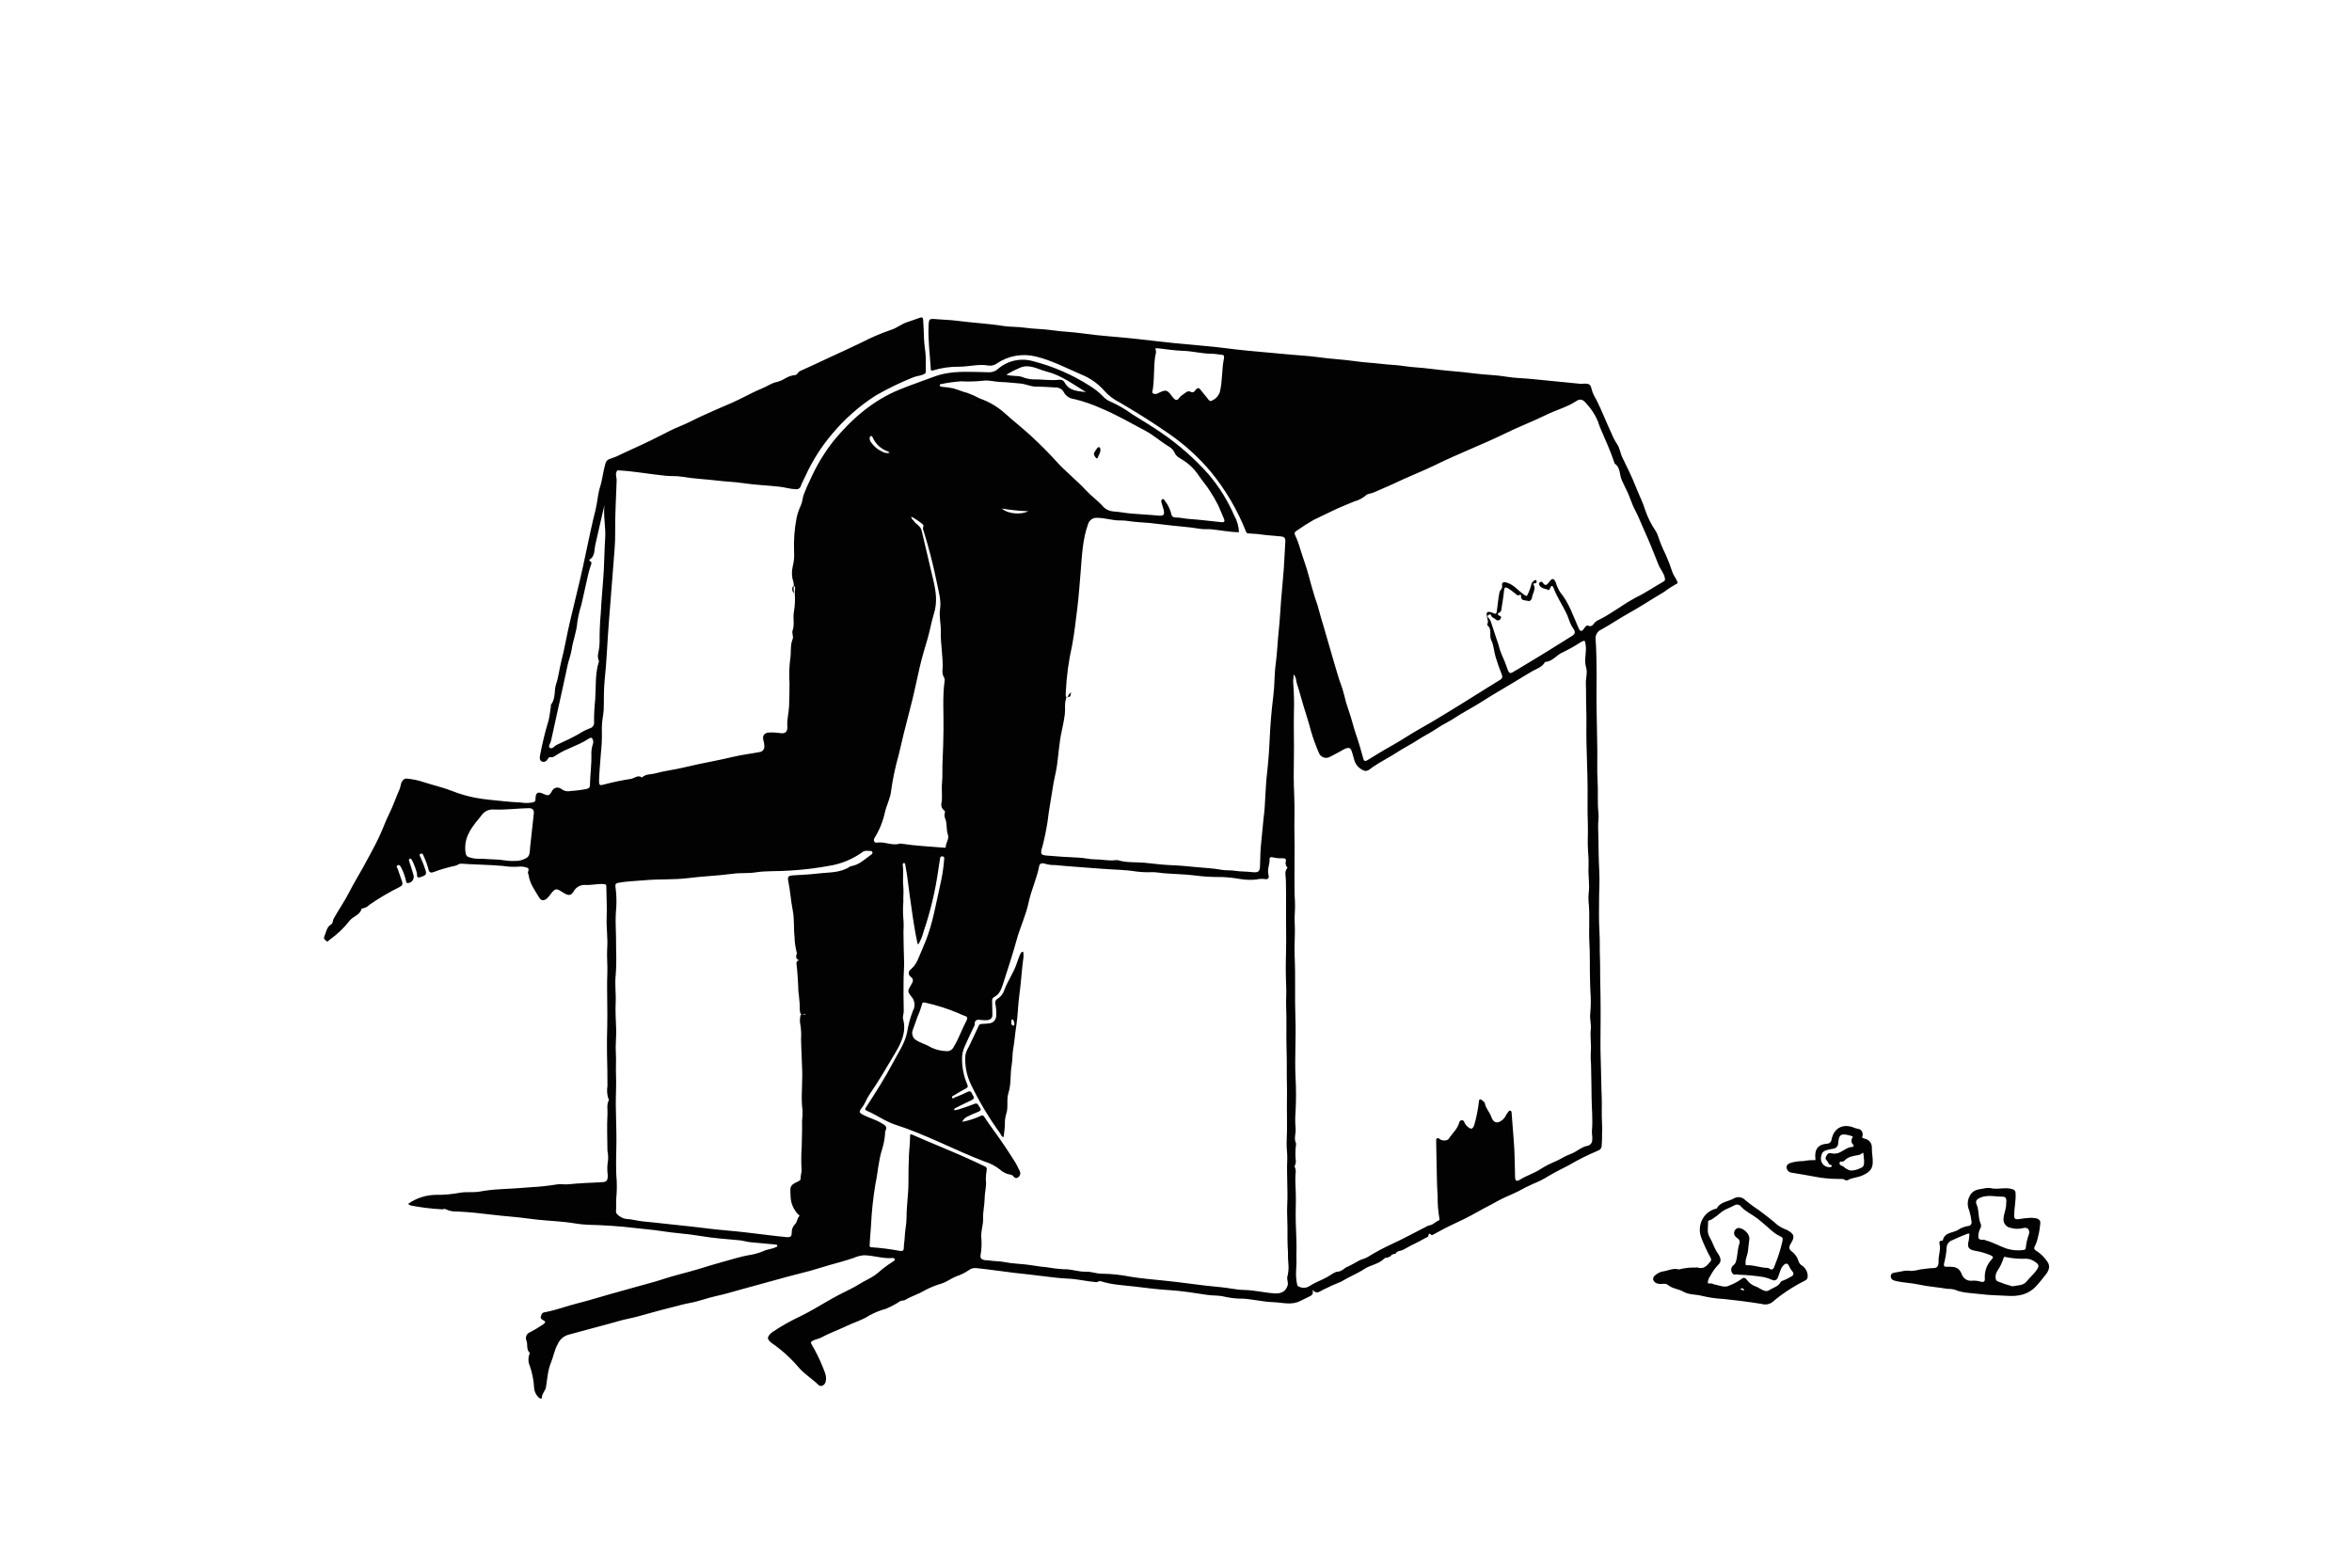 <svg width="300" height="200" viewBox="0 0 300 200" fill="none" xmlns="http://www.w3.org/2000/svg">
<path d="M261.092 160.886C260.738 160.364 260.279 159.921 259.744 159.585C259.483 159.445 259.402 159.238 259.528 159.025C259.717 158.653 259.855 158.256 259.938 157.846C260.099 157.243 260.201 156.626 260.243 156.003C260.269 155.68 259.99 155.481 259.673 155.415C259.483 155.386 259.291 155.366 259.098 155.357C258.527 155.383 257.958 155.446 257.395 155.544C257.044 155.552 256.906 155.478 256.908 155.075C256.912 154.137 257.135 153.218 257.094 152.274C257.079 151.924 256.993 151.808 256.675 151.707C255.74 151.411 254.781 151.813 253.849 151.564C253.675 151.546 253.5 151.548 253.327 151.57C252.601 151.748 251.768 151.65 251.301 152.468C251.12 152.758 251.013 153.088 250.991 153.428C250.97 153.769 251.033 154.11 251.176 154.42C251.316 154.886 251.414 155.363 251.471 155.847C251.486 155.908 251.488 155.972 251.477 156.034C251.466 156.096 251.442 156.156 251.407 156.208C251.371 156.261 251.326 156.305 251.272 156.339C251.219 156.373 251.159 156.395 251.096 156.404C250.611 156.461 250.148 156.635 249.745 156.911C249.082 157.319 248.022 157.183 247.81 158.246C247.806 158.269 247.719 158.291 247.672 158.288C247.37 158.269 247.343 158.5 247.388 158.679C247.574 159.423 247.242 160.134 247.268 160.871C247.282 161.243 247.246 161.773 246.654 161.774C246.051 161.775 245.468 161.9 244.876 161.959C244.497 162.067 244.106 162.128 243.713 162.141C243.005 162.007 242.381 162.272 241.721 162.344C241.438 162.375 241.174 162.479 241.169 162.805C241.162 163.151 241.386 163.316 241.723 163.402C242.72 163.656 243.753 163.655 244.761 163.88C245.955 164.146 247.191 164.219 248.4 164.427C248.692 164.42 248.984 164.449 249.269 164.512C250.346 164.987 251.516 164.952 252.646 165.102C253.77 165.251 254.914 165.245 256.048 165.318C257.416 165.407 258.684 165.177 259.667 164.129C260.13 163.636 260.552 163.101 260.967 162.566C261.372 162.044 261.557 161.474 261.092 160.886ZM252.593 152.789C253.533 152.395 254.481 152.669 255.427 152.666C255.899 152.665 255.903 152.982 255.918 153.304C255.919 153.34 255.909 153.376 255.889 153.407C255.941 154.148 255.619 154.719 255.567 155.341C255.535 155.486 255.533 155.636 255.562 155.781C255.59 155.927 255.648 156.065 255.732 156.187C255.816 156.31 255.924 156.414 256.049 156.493C256.175 156.572 256.315 156.624 256.462 156.647C256.977 156.8 257.523 156.81 258.043 156.675C258.631 156.516 258.95 156.881 258.787 157.491C258.578 158.031 258.445 158.598 258.394 159.174C258.397 159.385 258.257 159.451 258.092 159.471C257.353 159.575 256.599 159.508 255.89 159.273C255.012 158.966 254.201 158.484 253.293 158.249C253.261 158.24 253.235 158.208 253.202 158.197C252.906 158.099 252.429 158.296 252.345 157.877C252.316 157.465 252.405 157.052 252.6 156.688C252.687 156.535 252.71 156.354 252.663 156.184C252.278 155.383 252.475 154.464 252.114 153.653C251.921 153.22 252.155 152.973 252.593 152.789ZM254.066 160.644C253.748 160.973 253.503 161.365 253.348 161.796C253.194 162.226 253.132 162.684 253.168 163.14C253.186 163.514 252.997 163.618 252.634 163.509C252.283 163.401 251.914 163.359 251.548 163.386C251.284 163.421 251.016 163.369 250.784 163.238C250.553 163.108 250.37 162.905 250.265 162.661C249.92 161.718 249.449 161.579 248.45 161.608C248.05 161.619 247.855 161.615 247.987 161.107C248.156 160.465 248.26 159.808 248.298 159.145C248.308 158.944 248.377 158.751 248.498 158.589C248.618 158.428 248.784 158.307 248.974 158.24C249.599 157.936 250.245 157.671 250.893 157.418C251.363 157.235 251.149 157.605 251.168 157.853C251.16 157.988 251.142 158.123 251.114 158.256C250.883 159.123 251.079 159.427 251.992 159.584C252.659 159.694 253.309 159.885 253.929 160.154C254.23 160.286 254.28 160.421 254.066 160.644ZM259.691 162.145C259.342 162.622 258.882 162.993 258.523 163.453C258.047 164.062 257.341 163.949 256.682 164.103C256.036 163.933 255.402 163.72 254.785 163.463C254.462 163.361 254.447 162.621 254.76 162.14C255.111 161.635 255.381 161.078 255.56 160.489C255.6 160.346 255.662 160.332 255.782 160.361C256.667 160.549 257.573 160.623 258.477 160.58C258.864 160.602 259.236 160.737 259.548 160.967C260.14 161.34 260.122 161.553 259.691 162.145Z" fill="#020202"/>
<path d="M255.889 153.407C255.889 153.404 255.889 153.401 255.889 153.397C255.885 153.408 255.886 153.41 255.889 153.407Z" fill="#020202"/>
<path d="M229.856 161.462C229.743 161.4 229.644 161.315 229.565 161.213C229.486 161.111 229.428 160.994 229.395 160.87C229.258 160.413 228.985 160.009 228.613 159.711C228.117 159.371 228.155 159.068 228.439 158.613C228.981 157.744 228.833 157.402 227.932 156.913C227.522 156.762 227.132 156.563 226.77 156.319C225.979 155.621 225.142 154.976 224.292 154.347C223.69 153.96 223.115 153.532 222.571 153.066C222.391 152.889 222.159 152.775 221.91 152.741C221.66 152.706 221.406 152.754 221.185 152.876C220.453 153.31 219.451 153.29 218.977 154.164C218.96 154.197 218.885 154.201 218.835 154.212C218.485 154.3 218.157 154.459 217.872 154.679C217.587 154.9 217.351 155.177 217.178 155.494C216.971 155.858 216.847 156.264 216.817 156.682C216.787 157.1 216.851 157.52 217.005 157.91C217.334 158.773 217.722 159.613 218.166 160.423C218.241 160.582 218.33 160.741 218.185 160.914C217.747 161.433 217.333 161.993 216.51 161.697C216.437 161.671 216.34 161.72 216.255 161.716C215.549 161.688 214.844 161.767 214.161 161.95C213.404 161.728 212.733 162.138 212.017 162.22C211.658 162.309 211.33 162.49 211.062 162.744C210.976 162.808 210.912 162.897 210.88 163C210.848 163.102 210.849 163.212 210.883 163.314C210.939 163.434 211.024 163.538 211.13 163.618C211.236 163.697 211.359 163.75 211.49 163.771C211.912 163.879 212.416 163.645 212.756 163.935C213.33 164.425 214.086 164.422 214.704 164.784C215.444 165.217 216.334 165.106 217.147 165.338C217.997 165.536 218.862 165.66 219.733 165.709C221.392 165.877 223.043 166.082 224.688 166.348C224.92 166.421 225.165 166.438 225.404 166.398C225.644 166.359 225.871 166.264 226.067 166.121C226.418 165.82 226.776 165.524 227.151 165.254C228.105 164.554 229.115 163.935 230.172 163.402C230.297 163.362 230.406 163.281 230.479 163.171C230.552 163.061 230.585 162.929 230.574 162.797C230.571 162.533 230.504 162.274 230.379 162.041C230.254 161.809 230.074 161.61 229.856 161.462ZM221.929 164.447C222.336 164.304 222.336 164.304 222.475 164.672C222.28 164.592 222.114 164.523 221.929 164.447ZM228.405 162.891C228.092 163.083 227.762 163.246 227.42 163.378C227.324 163.397 227.191 163.443 227.155 163.516C226.842 164.148 226.159 164.27 225.641 164.61C225.273 164.852 224.851 164.605 224.541 164.426C224.348 164.298 224.141 164.192 223.924 164.112C223.496 163.966 223.124 163.691 222.858 163.325C222.639 163.041 222.424 162.898 222.137 163.167C221.667 163.505 221.156 163.781 220.615 163.988C219.959 164.347 219.298 163.958 218.641 163.864C218.573 163.846 218.509 163.817 218.451 163.778C218.246 163.666 217.846 163.837 217.832 163.657C217.842 163.349 217.948 163.052 218.136 162.807C218.389 162.305 218.712 161.841 219.094 161.428C219.743 160.883 219.388 160.299 219.051 159.806C218.625 159.182 218.437 158.454 218.055 157.816C217.674 157.179 217.899 156.474 217.872 155.8C217.868 155.706 218.172 155.652 218.32 155.58C218.784 155.281 219.223 154.945 219.633 154.575C220.134 154.225 220.705 154.07 221.217 153.776C221.358 153.687 221.527 153.655 221.691 153.688C221.854 153.721 221.998 153.816 222.093 153.952C222.698 154.616 223.534 154.956 224.223 155.498C224.795 155.949 225.333 156.446 225.887 156.92C226.233 157.244 226.626 157.514 227.053 157.718C227.374 157.853 227.429 157.944 227.351 158.351C227.113 159.394 226.79 160.416 226.385 161.407C226.244 161.795 226.119 162.193 225.595 161.787C225.531 161.756 225.46 161.744 225.39 161.752C224.527 161.727 223.706 161.381 222.837 161.412C222.582 161.422 222.666 161.257 222.654 161.133C222.601 160.618 222.887 160.17 222.949 159.668C223.013 159.154 223.049 158.632 223.127 158.117C223.231 157.423 222.33 156.579 221.647 156.668C221.553 156.7 221.468 156.751 221.397 156.819C221.325 156.887 221.269 156.97 221.233 157.062C221.197 157.153 221.181 157.252 221.186 157.35C221.192 157.448 221.219 157.544 221.265 157.631C221.357 157.76 221.47 157.873 221.599 157.966C221.73 158.036 221.829 158.155 221.874 158.297C221.918 158.439 221.905 158.594 221.837 158.726C221.603 159.444 221.642 160.219 221.42 160.946C221.369 161.13 221.259 161.293 221.108 161.409C221.029 161.468 220.963 161.541 220.913 161.626C220.864 161.711 220.832 161.805 220.82 161.902C220.808 162 220.816 162.098 220.843 162.193C220.87 162.287 220.917 162.375 220.979 162.45C221.138 162.739 221.514 162.501 221.769 162.622C222.838 162.656 223.904 162.757 224.96 162.925C225.331 163.004 225.691 163.123 226.036 163.281C226.1 163.318 226.173 163.34 226.247 163.346C226.322 163.352 226.396 163.34 226.466 163.313C226.535 163.286 226.598 163.244 226.649 163.189C226.7 163.135 226.738 163.069 226.76 162.998C227.007 162.488 227.043 161.893 227.457 161.447C227.739 161.142 228.006 161.109 228.182 161.497C228.282 161.74 228.42 161.967 228.592 162.166C228.922 162.523 228.685 162.782 228.405 162.891Z" fill="#020202"/>
<path d="M237.864 145.272C237.698 145.219 237.385 145.19 237.583 144.881C237.617 144.367 237.411 144.067 236.929 144.003C236.742 143.965 236.559 143.906 236.385 143.826C235.018 143.329 233.921 143.929 233.621 145.35C233.611 145.507 233.54 145.653 233.424 145.757C233.307 145.862 233.155 145.917 232.998 145.911C231.895 146.002 231.431 146.637 231.553 147.776C231.563 147.875 231.601 148.04 231.458 148.011C230.973 147.991 230.487 148.031 230.012 148.129C229.492 148.125 228.974 148.194 228.473 148.333C228.151 148.435 227.85 148.569 227.883 148.956C227.898 149.125 227.972 149.284 228.093 149.403C228.213 149.523 228.372 149.596 228.541 149.609C229.716 149.806 230.889 150.002 232.06 150.22C233.024 150.362 233.997 150.424 234.97 150.405C235.238 150.41 235.421 150.7 235.714 150.541C236.29 150.228 236.969 150.229 237.56 149.958C238.232 149.651 238.806 149.3 238.866 148.421C238.911 147.757 238.746 147.121 238.758 146.472C238.783 146.197 238.706 145.922 238.541 145.701C238.376 145.479 238.135 145.327 237.864 145.272ZM233.592 147.137C233.485 147.095 233.366 147.095 233.258 147.137C233.15 147.178 233.062 147.258 233.011 147.362C232.903 147.565 232.739 147.797 232.984 148.028C233.188 148.221 233.203 148.591 233.564 148.64C233.582 148.64 233.599 148.646 233.614 148.655C233.629 148.665 233.642 148.678 233.65 148.694C233.658 148.71 233.661 148.728 233.66 148.746C233.659 148.763 233.653 148.78 233.643 148.795C233.603 148.848 233.545 148.885 233.48 148.898C233.324 148.918 233.164 148.905 233.014 148.857C232.863 148.81 232.725 148.73 232.608 148.624C232.492 148.517 232.4 148.386 232.34 148.241C232.279 148.095 232.251 147.938 232.257 147.78C232.369 146.899 232.489 146.789 233.817 146.551C233.994 146.536 234.159 146.454 234.28 146.322C234.4 146.191 234.466 146.019 234.466 145.841C234.546 144.773 234.783 144.582 235.812 144.825C235.981 144.865 236.144 144.928 236.337 144.989C236.134 145.356 236.029 145.706 236.382 146.041C236.406 146.063 236.423 146.091 236.431 146.122C236.439 146.153 236.438 146.186 236.427 146.216C236.416 146.246 236.397 146.272 236.371 146.291C236.345 146.31 236.314 146.321 236.282 146.322C235.48 146.327 234.977 147.051 234.215 147.157C234.008 147.191 233.797 147.184 233.592 147.137ZM236.974 149.164C236.668 149.283 236.341 149.34 236.012 149.332C235.693 149.241 235.399 149.075 235.158 148.847C234.973 148.708 234.617 148.678 234.633 148.387C234.653 148.034 235.055 148.298 235.223 148.106C235.73 147.527 236.46 147.467 237.149 147.335C237.34 147.298 237.433 147.145 237.658 147.056C237.699 147.432 237.761 147.758 237.766 148.085C237.776 148.824 237.682 148.896 236.974 149.164Z" fill="#020202"/>
<path d="M136.191 88.919C136.158 88.918 136.124 88.914 136.092 88.908C136.079 88.904 136.065 88.904 136.053 88.909C136.04 88.913 136.03 88.921 136.022 88.932C136.031 88.939 136.039 88.951 136.048 88.955C136.072 88.967 136.1 88.97 136.126 88.963C136.152 88.957 136.175 88.941 136.191 88.919Z" fill="#020202"/>
<path d="M204.256 80.311C205.437 79.664 206.544 78.896 207.724 78.243C209.277 77.386 210.754 76.392 212.287 75.498C212.753 75.135 213.248 74.811 213.765 74.527C214.029 74.426 214.003 74.363 213.932 74.178C213.771 73.757 213.438 73.393 213.319 72.994C213.077 72.249 212.797 71.517 212.481 70.801C212.103 70.047 211.779 69.268 211.51 68.468C211.418 68.165 211.28 67.878 211.102 67.617C210.581 66.839 210.164 65.997 209.863 65.111C209.55 64.082 209.057 63.143 208.671 62.156C208.168 60.869 207.555 59.622 206.942 58.381C206.652 57.794 206.606 57.101 206.214 56.584C205.956 56.192 205.74 55.774 205.569 55.337C204.885 53.897 204.328 52.4 203.605 50.975C203.36 50.59 203.168 50.173 203.034 49.737C202.885 49.029 202.724 48.919 201.985 48.95C201.863 48.965 201.74 48.971 201.616 48.969C199.504 48.762 197.393 48.545 195.28 48.342C194.232 48.241 193.17 48.234 192.137 48.057C190.819 47.831 189.485 47.826 188.165 47.655C187.087 47.516 186.005 47.407 184.92 47.318C183.403 47.192 181.895 46.943 180.376 46.849C179.535 46.797 178.716 46.615 177.878 46.568C176.773 46.507 175.677 46.344 174.573 46.266C173.336 46.179 172.109 45.949 170.872 45.857C169.836 45.781 168.8 45.655 167.776 45.522C166.752 45.388 165.72 45.344 164.698 45.247C163.653 45.147 162.595 45.05 161.548 44.959C159.877 44.814 158.201 44.662 156.533 44.443C154.351 44.155 152.149 44.017 149.957 43.793C148.2 43.614 146.446 43.397 144.689 43.205C142.488 42.964 140.276 42.853 138.081 42.533C136.799 42.346 135.498 42.324 134.21 42.13C133.032 41.953 131.827 41.975 130.64 41.799C129.754 41.668 128.84 41.727 127.957 41.584C126.008 41.268 124.036 41.189 122.083 40.925C121.25 40.812 120.403 40.802 119.564 40.729C118.455 40.632 118.475 40.626 118.435 41.742C118.372 43.497 118.61 45.234 118.716 46.979C118.726 47.14 118.688 47.354 119.004 47.256C120.088 46.929 121.215 46.769 122.346 46.782C123.584 46.783 124.807 46.414 126.044 46.629C126.239 46.662 126.438 46.656 126.63 46.61C126.822 46.564 127.003 46.479 127.161 46.361C127.884 45.872 128.703 45.542 129.563 45.392C130.423 45.242 131.305 45.275 132.151 45.49C134.174 45.985 135.999 46.952 137.883 47.762C139.042 48.219 140.073 48.949 140.89 49.889C141.446 50.499 142.112 51 142.853 51.364C145.013 52.625 147.131 53.957 149.183 55.391C151.16 56.764 152.944 58.394 154.488 60.24C156.334 62.511 157.824 65.05 158.907 67.769C158.967 67.915 159.01 68.057 159.229 68.051C159.982 68.079 160.733 68.15 161.477 68.263C162.108 68.318 162.739 68.377 163.37 68.431C163.76 68.464 163.977 68.618 163.946 69.064C163.867 70.215 163.836 71.369 163.752 72.519C163.656 73.852 163.517 75.182 163.409 76.514C163.305 77.803 163.252 79.097 163.111 80.382C162.952 81.826 162.913 83.278 162.716 84.721C162.535 86.053 162.588 87.416 162.418 88.751C162.176 90.657 162.022 92.569 161.937 94.485C161.873 95.924 161.764 97.355 161.598 98.785C161.486 99.752 161.452 100.728 161.385 101.699C161.34 102.36 161.333 103.025 161.25 103.681C161.098 104.883 161.028 106.094 160.886 107.298C160.765 108.326 160.739 109.383 160.719 110.43C160.704 111.224 160.476 111.357 159.679 111.26C158.959 111.173 158.223 111.204 157.509 111.091C156.933 110.999 156.358 111.075 155.782 110.963C154.754 110.764 153.698 110.738 152.658 110.63C151.532 110.514 150.395 110.412 149.26 110.369C148.157 110.328 147.068 110.163 145.972 110.065C144.849 109.965 143.705 110.082 142.604 109.743C142.502 109.72 142.397 109.718 142.294 109.737C141.406 109.848 140.531 109.632 139.65 109.632C138.958 109.633 138.297 109.446 137.612 109.415C136.25 109.354 134.888 109.272 133.529 109.152C132.754 109.084 132.704 108.958 132.902 108.179C132.91 108.145 132.933 108.115 132.94 108.081C133.22 107.012 133.445 105.931 133.615 104.839C133.784 103.317 134.089 101.82 134.313 100.308C134.443 99.425 134.691 98.559 134.816 97.676C135.022 96.22 135.098 94.748 135.416 93.305C135.578 92.57 135.728 91.83 135.822 91.077C135.9 90.456 135.758 89.824 135.957 89.216C135.984 89.134 135.977 88.99 136.022 88.932C135.978 88.901 135.947 88.853 135.936 88.8C135.924 88.643 135.939 88.484 135.94 88.326C136.036 86.29 136.311 84.267 136.761 82.279C137.036 80.786 137.201 79.283 137.389 77.783C137.589 76.187 137.703 74.58 137.836 72.977C138.006 70.924 138.071 68.86 138.779 66.886C138.848 66.627 139.008 66.403 139.229 66.252C139.45 66.102 139.718 66.035 139.984 66.065C140.975 66.067 141.908 66.422 142.912 66.396C143.602 66.378 144.319 66.558 145.032 66.599C146.169 66.664 147.31 66.774 148.434 66.926C149.993 67.137 151.567 67.205 153.116 67.471C153.582 67.551 154.036 67.481 154.493 67.526C155.673 67.642 156.841 67.884 158.033 67.9C158.004 67.152 157.795 66.421 157.424 65.771C156.599 63.858 155.492 62.08 154.14 60.494C152.353 58.488 150.326 56.708 148.106 55.194C146.885 54.344 145.604 53.599 144.351 52.806C143.514 52.19 142.613 51.666 141.663 51.244C141.285 51.095 140.946 50.858 140.676 50.554C140.194 50.061 139.653 49.629 139.065 49.267C136.813 47.813 134.34 46.734 131.742 46.072C130.975 45.855 130.165 45.833 129.388 46.008C128.61 46.183 127.888 46.549 127.287 47.074C126.983 47.35 126.585 47.501 126.174 47.494C125.591 47.48 125.008 47.46 124.425 47.448C122.636 47.411 120.832 47.408 119.142 48.054C117.681 48.612 116.196 49.102 114.749 49.693C111.367 51.075 108.697 53.39 106.391 56.16C105.154 57.721 104.121 59.434 103.319 61.257C103.011 61.868 102.739 62.497 102.504 63.139C102.36 63.568 102.341 64.053 102.172 64.417C101.932 64.927 101.745 65.46 101.617 66.009C101.34 67.425 101.229 68.869 101.284 70.311C101.337 70.99 101.274 71.674 101.099 72.333C100.954 72.972 100.989 73.639 101.203 74.259C101.242 74.433 101.255 74.612 101.242 74.79L101.249 74.789C101.445 74.788 101.418 74.974 101.415 75.104C101.411 75.279 101.356 75.456 101.369 75.628C101.439 76.448 101.402 77.274 101.26 78.085C101.119 78.861 101.375 79.657 101.1 80.424C100.97 80.786 101.243 81.19 101.107 81.517C100.754 82.368 100.945 83.271 100.785 84.144C100.664 85.136 100.636 86.137 100.701 87.135C100.708 88.1 100.677 89.062 100.65 90.026C100.625 90.9 100.366 91.75 100.424 92.622C100.472 93.338 100.213 93.636 99.515 93.526C99.067 93.456 98.613 93.43 98.16 93.448C97.456 93.476 97.196 93.859 97.391 94.516C97.461 94.734 97.495 94.963 97.493 95.192C97.511 95.361 97.465 95.531 97.364 95.668C97.263 95.805 97.115 95.899 96.948 95.932C96.455 96.021 95.96 96.115 95.468 96.184C94.027 96.386 92.629 96.784 91.205 97.06C89.845 97.322 88.484 97.611 87.132 97.931C85.96 98.209 84.756 98.34 83.592 98.662C83.016 98.821 82.359 98.717 81.88 99.193C81.383 98.813 80.933 99.278 80.508 99.362C79.416 99.528 78.334 99.749 77.265 100.025C76.444 100.274 76.389 100.244 76.417 99.412C76.453 98.294 76.573 97.178 76.648 96.06C76.74 95.223 76.782 94.382 76.776 93.54C76.745 92.888 76.777 92.235 76.873 91.59C76.935 91.243 76.978 90.894 77.003 90.543C77.048 89.295 76.99 88.038 77.123 86.801C77.378 84.411 77.457 82.01 77.643 79.617C77.84 77.081 78.048 74.545 78.239 72.008C78.341 70.653 78.484 69.294 78.467 67.939C78.439 65.713 78.586 63.496 78.656 61.275C78.668 60.927 78.479 60.593 78.625 60.234C78.683 60.089 78.686 59.99 78.888 60.004C79.725 60.063 80.57 60.134 81.39 60.252C82.55 60.418 83.712 60.559 84.875 60.693C85.566 60.773 86.279 60.697 86.961 60.815C88.494 61.08 90.047 61.134 91.587 61.322C92.652 61.452 93.73 61.478 94.789 61.638C96.335 61.871 97.897 61.917 99.448 62.094C100.133 62.172 100.791 62.394 101.488 62.407C101.63 62.435 101.778 62.408 101.901 62.331C102.024 62.253 102.113 62.132 102.15 61.991C102.304 61.566 102.53 61.168 102.719 60.755C103.603 58.806 104.754 56.99 106.14 55.359C107.73 53.457 109.599 51.807 111.684 50.467C113.212 49.587 114.8 48.815 116.436 48.157C116.86 47.966 117.364 47.969 117.801 47.76C117.98 47.675 118.103 47.594 118.092 47.379C118.048 46.553 118.135 45.723 118.032 44.897C117.917 44.129 117.851 43.354 117.834 42.577C117.835 41.977 117.768 41.378 117.745 40.778C117.736 40.538 117.611 40.446 117.409 40.511C116.827 40.7 116.256 40.923 115.674 41.112C114.962 41.343 114.402 41.847 113.665 42.079C112.398 42.51 111.165 43.035 109.977 43.651C108.563 44.345 107.125 44.986 105.698 45.651C104.488 46.216 103.282 46.791 102.06 47.331C101.783 47.453 101.682 47.832 101.452 47.842C101.008 47.882 100.579 48.021 100.196 48.249C99.877 48.45 99.531 48.607 99.17 48.715C98.424 48.838 97.854 49.298 97.191 49.561C95.879 50.082 94.657 50.825 93.359 51.386C92.058 51.948 90.754 52.506 89.466 53.097C88.56 53.513 87.69 53.995 86.757 54.37C85.891 54.719 85.04 55.153 84.199 55.59C82.659 56.39 81.07 57.097 79.491 57.823C78.982 58.094 78.453 58.324 77.907 58.511C77.747 58.535 77.598 58.605 77.477 58.713C77.356 58.82 77.269 58.961 77.227 59.117C76.935 60.1 76.853 61.127 76.542 62.115C76.239 63.081 76.199 64.127 75.947 65.113C75.511 66.819 75.157 68.543 74.79 70.263C74.523 71.516 74.269 72.777 73.966 74.017C73.562 75.666 73.185 77.325 72.779 78.974C72.333 80.79 72.042 82.644 71.573 84.459C71.336 85.377 71.248 86.339 70.943 87.231C70.646 88.099 70.905 89.093 70.293 89.875C70.247 89.933 70.277 90.048 70.263 90.135C70.166 90.742 70.114 91.361 69.958 91.953C69.511 93.433 69.147 94.937 68.867 96.458C68.824 96.746 68.843 97.014 69.103 97.146C69.235 97.206 69.385 97.211 69.521 97.161C69.656 97.111 69.767 97.01 69.829 96.879C69.934 96.709 70.053 96.566 70.223 96.598C70.562 96.662 70.772 96.453 71.009 96.3C72.25 95.498 73.706 95.126 74.949 94.328C75.121 94.218 75.387 94.023 75.519 94.181C75.595 94.287 75.644 94.409 75.662 94.538C75.681 94.666 75.668 94.797 75.625 94.919C75.496 95.301 75.429 95.701 75.428 96.103C75.483 97.478 75.267 98.838 75.247 100.207C75.243 100.436 75.124 100.567 74.87 100.639C74.183 100.782 73.487 100.873 72.787 100.911C72.578 100.96 72.36 100.961 72.15 100.914C71.941 100.867 71.744 100.773 71.576 100.64C71.483 100.567 71.374 100.517 71.259 100.492C71.143 100.468 71.024 100.471 70.909 100.5C70.795 100.529 70.689 100.584 70.599 100.661C70.509 100.738 70.438 100.834 70.391 100.942C70.069 101.528 69.943 101.565 69.3 101.269C68.605 100.948 68.314 101.121 68.309 101.879C68.307 102.125 68.303 102.263 67.994 102.361C67.465 102.461 66.921 102.467 66.39 102.376C65.069 102.326 63.751 102.167 62.434 102.032C61.834 101.971 61.234 101.886 60.641 101.774C59.642 101.587 58.663 101.305 57.718 100.93C56.526 100.456 55.259 100.176 54.035 99.78C53.342 99.549 52.624 99.399 51.896 99.331C51.784 99.32 51.672 99.342 51.573 99.393C51.473 99.445 51.391 99.524 51.335 99.621C51.077 99.949 51.122 100.359 50.961 100.708C50.494 101.728 50.155 102.799 49.649 103.805C49.148 104.801 48.797 105.866 48.308 106.873C47.681 108.164 46.991 109.42 46.3 110.676C45.728 111.717 45.094 112.726 44.562 113.786C43.964 114.979 43.184 116.061 42.545 117.229C42.42 117.457 42.507 117.768 42.227 117.934C41.633 118.285 41.601 118.971 41.35 119.522C41.245 119.753 41.483 119.918 41.621 120.054C41.781 120.21 41.901 119.996 42.019 119.912C42.989 119.229 43.852 118.408 44.582 117.473C45.039 116.886 45.924 116.751 46.128 115.928C46.134 115.904 46.221 115.891 46.272 115.889C46.597 115.823 46.895 115.662 47.129 115.427C48.355 114.575 49.643 113.816 50.982 113.156C51.3 112.997 51.397 112.808 51.294 112.497C51.116 111.962 50.923 111.434 50.748 110.899C50.694 110.734 50.467 110.529 50.713 110.393C50.969 110.252 51.075 110.526 51.178 110.695C51.449 111.227 51.652 111.791 51.783 112.374C51.823 112.501 51.792 112.669 52.012 112.656C52.132 112.652 52.25 112.62 52.356 112.564C52.462 112.508 52.554 112.428 52.625 112.33C52.695 112.233 52.743 112.121 52.764 112.003C52.785 111.885 52.778 111.763 52.745 111.647C52.585 111.074 52.4 110.507 52.216 109.94C52.17 109.798 52.113 109.622 52.249 109.558C52.419 109.478 52.501 109.651 52.578 109.793C52.839 110.309 53.041 110.852 53.179 111.414C53.226 111.583 53.064 112.079 53.606 111.911C54.3 111.696 54.426 111.555 54.295 111.072C54.115 110.502 53.9 109.944 53.651 109.401C53.585 109.238 53.388 109.02 53.674 108.913C53.92 108.821 53.987 109.079 54.055 109.251C54.297 109.776 54.495 110.321 54.647 110.879C54.732 111.284 54.904 111.407 55.33 111.248C56.224 110.909 57.143 110.642 58.079 110.448C58.34 110.395 58.533 110.167 58.817 110.186C60.574 110.303 62.336 110.319 64.093 110.466C64.754 110.573 65.425 110.607 66.093 110.568C66.496 110.518 66.905 110.57 67.283 110.718C67.61 110.851 67.235 111.236 67.371 111.49C67.392 111.519 67.408 111.551 67.418 111.585C67.547 112.705 68.222 113.575 68.768 114.499C69.037 114.954 69.388 114.945 69.785 114.605C70.005 114.377 70.206 114.133 70.388 113.874C70.822 113.372 70.97 113.347 71.511 113.679C71.675 113.779 71.839 113.882 72.007 113.978C72.533 114.279 72.835 114.261 73.157 113.746C73.301 113.468 73.524 113.239 73.798 113.089C74.072 112.938 74.385 112.872 74.697 112.899C75.454 112.936 76.204 112.736 76.966 112.787C77.172 112.801 77.336 112.808 77.338 113.097C77.347 114.413 77.435 115.731 77.38 117.044C77.325 118.344 77.539 119.631 77.451 120.933C77.378 122.013 77.51 123.112 77.466 124.184C77.414 125.448 77.448 126.709 77.455 127.968C77.461 128.942 77.48 129.931 77.455 130.895C77.424 132.074 77.399 133.261 77.425 134.435C77.456 135.804 77.488 137.173 77.482 138.541C77.395 139.06 77.427 139.592 77.576 140.097C77.618 140.188 77.713 140.259 77.648 140.381C77.363 140.924 77.513 141.529 77.484 142.09C77.403 143.667 77.462 145.251 77.481 146.832C77.559 147.212 77.586 147.601 77.561 147.989C77.445 148.626 77.43 149.277 77.518 149.918C77.538 150.748 77.29 150.8 76.632 150.83C75.241 150.893 73.85 150.95 72.465 151.088C71.984 151.136 71.517 151.015 71.035 151.103C69.961 151.28 68.877 151.398 67.789 151.456C66.468 151.549 65.147 151.663 63.825 151.716C62.936 151.759 62.051 151.859 61.175 152.019C60.334 152.166 59.499 152.017 58.659 152.165C57.636 152.36 56.595 152.451 55.554 152.436C54.302 152.458 53.085 152.856 52.062 153.579C52.158 153.697 52.293 153.778 52.444 153.804C53.751 154.053 55.073 154.212 56.402 154.282C56.553 154.293 56.68 154.161 56.856 154.27C57.282 154.481 57.754 154.579 58.229 154.555C59.778 154.621 61.315 154.788 62.848 154.977C64.377 155.166 65.914 155.247 67.441 155.466C68.965 155.684 70.51 155.746 72.043 155.901C73.014 155.999 73.977 156.222 74.947 156.248C76.976 156.302 78.996 156.418 81.01 156.668C82.124 156.806 83.258 156.875 84.355 157.054C85.977 157.318 87.617 157.389 89.236 157.666C90.914 157.953 92.62 158.085 94.318 158.23C94.797 158.271 95.242 158.433 95.712 158.478C96.769 158.58 97.828 158.674 98.886 158.771C98.994 158.781 99.136 158.803 99.154 158.899C99.183 159.047 99.032 159.071 98.918 159.126C98.439 159.358 97.888 159.364 97.417 159.594C96.773 159.871 96.093 160.057 95.398 160.148C94.418 160.327 93.469 160.639 92.517 160.892C91.347 161.203 90.18 161.572 89.015 161.926C87.517 162.38 85.985 162.714 84.496 163.212C83.403 163.578 82.276 163.846 81.168 164.166C80.04 164.492 78.903 164.8 77.769 165.116C76.404 165.496 75.052 165.93 73.677 166.27C72.252 166.624 70.879 167.168 69.43 167.421C69.109 167.477 69.069 167.71 68.991 167.938C68.898 168.212 69.124 168.349 69.287 168.43C69.66 168.616 69.555 168.777 69.302 168.938C68.774 169.305 68.224 169.639 67.655 169.939C67.549 169.971 67.451 170.025 67.366 170.097C67.281 170.17 67.213 170.258 67.164 170.358C67.115 170.458 67.087 170.567 67.082 170.678C67.078 170.789 67.096 170.9 67.135 171.004C67.354 171.52 67.094 172.147 67.556 172.581C67.578 172.602 67.568 172.682 67.547 172.721C67.448 172.963 67.399 173.224 67.403 173.486C67.408 173.748 67.465 174.007 67.573 174.246C67.874 175.108 68.057 176.006 68.117 176.917C68.119 177.183 68.176 177.446 68.286 177.688C68.395 177.93 68.553 178.147 68.751 178.324C68.909 178.468 69.118 178.464 69.119 178.295C69.121 177.775 69.554 177.448 69.637 176.98C69.821 175.931 69.85 174.859 70.273 173.848C70.596 173.077 70.711 172.22 71.134 171.488C71.252 171.214 71.426 170.967 71.645 170.764C71.864 170.561 72.123 170.407 72.405 170.31C74.164 169.847 75.91 169.334 77.673 168.885C78.437 168.69 79.19 168.436 79.955 168.277C80.879 168.086 81.792 167.841 82.689 167.579C83.712 167.28 84.753 167.027 85.779 166.762C86.525 166.569 87.288 166.354 88.061 166.214C89.158 166.014 90.212 165.591 91.304 165.355C92.376 165.123 93.428 164.811 94.477 164.517C96.444 163.965 98.419 163.446 100.385 162.894C101.363 162.62 102.356 162.398 103.335 162.127C104.177 161.895 105.005 161.616 105.845 161.38C106.862 161.094 107.882 160.828 108.884 160.484C109.3 160.296 109.745 160.18 110.2 160.142C111.43 160.153 112.619 160.61 113.864 160.492C113.916 160.492 113.967 160.503 114.013 160.527C114.06 160.55 114.1 160.584 114.13 160.626C114.192 160.763 114.053 160.84 113.952 160.911C113.463 161.218 112.99 161.552 112.537 161.911C112.219 162.203 111.883 162.475 111.533 162.726C110.936 163.134 110.272 163.405 109.671 163.784C108.859 164.296 107.986 164.688 107.14 165.123C105.996 165.71 104.902 166.383 103.791 167.021C103.25 167.332 102.689 167.613 102.14 167.901C100.897 168.48 99.7 169.153 98.559 169.915C97.735 170.525 97.77 170.902 98.594 171.453C99.829 172.323 100.946 173.35 101.919 174.507C102.647 175.329 103.598 175.905 104.383 176.672C104.735 177.014 105.223 176.708 105.327 176.225C105.487 175.477 105.099 174.85 104.873 174.224C104.487 173.286 104.034 172.377 103.517 171.504C103.38 171.248 103.414 171.184 103.672 171.043C104.016 170.855 104.411 170.82 104.737 170.642C105.771 170.076 106.886 169.695 107.942 169.183C108.917 168.711 109.971 168.432 110.896 167.817C111.564 167.449 112.275 167.164 113.012 166.97C113.642 166.701 114.247 166.376 114.819 166C115.03 165.883 115.259 165.961 115.469 165.833C116.234 165.363 117.11 165.125 117.889 164.657C118.59 164.276 119.331 163.973 120.098 163.753C120.752 163.536 121.296 163.118 121.924 162.85C122.506 162.664 123.058 162.395 123.562 162.051C123.705 161.938 123.869 161.857 124.045 161.811C124.221 161.766 124.404 161.757 124.583 161.786C126.131 161.942 127.671 162.183 129.217 162.366C130.636 162.534 132.059 162.67 133.478 162.86C134.396 162.983 135.327 163.082 136.261 163.124C137.448 163.178 138.611 163.475 139.8 163.57C140.048 163.59 140.174 163.374 140.425 163.457C141.814 163.912 143.275 163.963 144.709 164.132C146.17 164.304 147.63 164.5 149.105 164.586C150.747 164.682 152.38 164.963 154.011 165.2C154.635 165.29 155.272 165.26 155.876 165.357C156.556 165.523 157.249 165.627 157.947 165.669C159.446 165.633 160.882 166.082 162.374 166.125C163.546 166.159 164.716 166.562 165.856 165.969C166.248 165.777 166.639 165.583 167.032 165.392C167.308 165.258 167.578 165.122 167.398 164.553C167.976 165.192 168.318 164.739 168.694 164.579C169.502 164.166 170.33 163.793 171.175 163.464L171.17 163.435L171.2 163.433C172.1 162.876 173.11 162.498 173.979 161.919C174.8 161.372 175.841 161.293 176.553 160.571C176.613 160.52 176.685 160.483 176.763 160.464C176.84 160.444 176.921 160.443 176.999 160.46C177.033 160.417 177.077 160.383 177.127 160.361C177.177 160.339 177.232 160.329 177.287 160.333C177.426 160.208 177.513 160.006 177.746 160.017C177.81 159.926 177.894 159.957 177.977 159.981C178.171 159.537 178.668 159.621 179.006 159.425C179.669 159.041 180.364 158.691 181.061 158.357C181.376 158.206 181.687 157.979 182.031 157.837C182.092 157.812 182.177 157.752 182.183 157.7C182.221 157.358 182.333 157.289 182.581 157.563C182.601 157.585 182.68 157.553 182.732 157.546C183.498 157.142 184.25 156.708 185.033 156.34C186.211 155.788 187.385 155.23 188.512 154.58C189.314 154.118 190.152 153.725 190.955 153.262C191.807 152.772 192.753 152.434 193.64 151.991C194.263 151.633 194.906 151.311 195.566 151.027C196.281 150.74 196.967 150.388 197.617 149.976C198.43 149.503 199.278 149.079 200.105 148.655C201.307 147.948 202.556 147.324 203.843 146.787C203.968 146.746 204.077 146.669 204.157 146.565C204.237 146.462 204.284 146.337 204.293 146.206C204.334 145.726 204.351 145.243 204.343 144.761C204.4 143.735 204.284 142.701 204.309 141.672C204.333 140.677 204.293 139.68 204.259 138.693C204.219 137.522 204.222 136.348 204.175 135.177C204.108 133.512 204.161 131.843 204.159 130.175C204.158 129.072 204.168 127.968 204.143 126.864C204.115 125.597 204.088 124.326 204.096 123.064C204.101 122.316 204.037 121.566 204.053 120.815C204.082 119.437 203.932 118.05 203.952 116.675C203.969 115.507 203.949 114.334 204 113.164C204.058 111.801 203.934 110.432 203.912 109.066C203.892 107.881 203.886 106.694 203.844 105.513C203.823 104.902 203.953 104.31 203.883 103.696C203.728 102.313 203.865 100.918 203.772 99.526C203.69 98.291 203.755 97.046 203.741 95.807C203.719 93.76 203.66 91.715 203.632 89.669C203.614 88.393 203.663 87.115 203.649 85.839C203.633 84.405 203.626 82.968 203.522 81.54C203.494 81.283 203.551 81.024 203.683 80.803C203.816 80.581 204.017 80.409 204.256 80.311ZM156.127 45.681C155.814 47.12 155.952 48.615 155.583 50.049C155.497 50.28 155.367 50.491 155.199 50.671C155.031 50.851 154.829 50.995 154.604 51.096C154.57 51.124 154.529 51.143 154.486 51.152C154.443 51.162 154.399 51.162 154.356 51.152C154.313 51.142 154.272 51.123 154.238 51.096C154.203 51.068 154.175 51.034 154.156 50.994C153.827 50.561 153.455 50.16 153.13 49.724C152.891 49.404 152.694 49.485 152.502 49.739C152.315 49.989 152.209 50.163 151.799 49.957C151.476 49.794 151.116 50.191 150.801 50.394C150.651 50.488 150.522 50.611 150.421 50.755C150.11 51.221 149.859 50.997 149.604 50.707C149.581 50.68 149.562 50.65 149.541 50.622C148.846 49.69 148.769 49.665 147.725 50.152C147.631 50.217 147.521 50.255 147.407 50.263C147.293 50.271 147.179 50.248 147.077 50.196C146.879 50.061 147.017 49.843 147.044 49.66C147.249 48.304 147.148 46.928 147.328 45.568C147.37 45.255 147.541 44.945 147.389 44.592C147.313 44.416 147.528 44.412 147.677 44.429C148.756 44.554 149.842 44.725 150.915 44.759C152.146 44.798 153.333 45.129 154.559 45.13C154.995 45.131 155.43 45.232 155.867 45.266C156.166 45.29 156.129 45.484 156.127 45.681ZM68.084 103.827C67.938 105.243 67.764 106.655 67.618 108.07C67.569 108.542 67.631 109.082 67.242 109.4C66.755 109.715 66.18 109.868 65.601 109.836C64.752 109.884 63.925 109.649 63.078 109.64C62.377 109.633 61.676 109.539 60.976 109.556C60.546 109.556 60.119 109.476 59.717 109.321C59.362 109.192 59.343 108.624 59.338 108.213C59.319 106.486 60.365 105.301 61.385 104.065C61.551 103.805 61.784 103.594 62.059 103.455C62.334 103.315 62.642 103.253 62.95 103.273C64.558 103.341 65.957 103.135 67.363 103.105C67.915 103.093 68.142 103.271 68.084 103.827ZM75.923 89.181C75.818 90.139 75.768 91.103 75.772 92.067C75.805 92.259 75.762 92.457 75.653 92.619C75.544 92.781 75.377 92.894 75.187 92.936C74.694 93.126 74.224 93.369 73.785 93.662C72.883 94.157 71.953 94.603 71.015 95.025C70.711 95.162 70.437 95.642 70.115 95.391C69.883 95.211 70.218 94.82 70.283 94.52C70.591 93.083 70.914 91.649 71.23 90.213C71.623 88.43 72.025 86.65 72.4 84.863C72.542 84.188 72.816 83.542 72.915 82.87C73.091 81.675 73.562 80.551 73.644 79.33C73.758 78.585 73.931 77.851 74.161 77.134C74.413 76.043 74.647 74.947 74.895 73.855C75.004 73.286 75.152 72.726 75.339 72.178C75.422 71.96 75.562 71.714 75.225 71.56C75.208 71.554 75.193 71.544 75.182 71.53C75.171 71.516 75.164 71.499 75.162 71.481C75.16 71.464 75.163 71.446 75.171 71.43C75.18 71.414 75.192 71.401 75.208 71.392C75.905 70.963 75.784 70.182 75.921 69.558C76.266 67.978 76.649 66.408 77.006 64.831C77.037 64.696 77.067 64.56 77.098 64.425C76.933 65.849 77.291 67.274 77.189 68.715C77.096 70.028 77.092 71.353 77.019 72.671C76.915 74.535 76.714 76.394 76.626 78.258C76.516 79.482 76.467 80.711 76.48 81.94C76.468 82.379 76.417 82.817 76.328 83.249C76.231 83.572 76.241 83.918 76.358 84.236C76.387 84.28 76.399 84.334 76.393 84.387C75.888 85.948 76.028 87.584 75.923 89.181ZM130.103 46.911C131.348 46.397 132.35 47.117 133.451 47.389C135.352 47.858 136.88 49.028 138.515 50.026C137.503 49.88 136.401 49.909 135.813 48.823C135.746 48.689 135.637 48.58 135.503 48.513C135.369 48.446 135.217 48.425 135.069 48.452C133.938 48.573 132.81 48.375 131.678 48.394C131.225 48.361 130.779 48.258 130.358 48.088C129.74 47.876 129.06 48.036 128.354 47.801C128.917 47.467 129.501 47.17 130.103 46.911ZM120.108 48.987C120.917 48.82 121.736 48.707 122.56 48.648C123.515 48.7 124.474 48.673 125.425 48.568C126.16 48.472 126.883 48.712 127.623 48.733C128.457 48.756 129.295 48.863 130.133 48.927C130.825 48.979 131.457 49.329 132.171 49.327C132.995 49.325 133.818 49.387 134.641 49.433C134.847 49.426 135.05 49.475 135.231 49.573C135.411 49.672 135.562 49.817 135.667 49.994C135.797 50.249 135.99 50.466 136.226 50.627C136.463 50.787 136.736 50.885 137.021 50.912C138.196 51.197 139.342 51.591 140.443 52.09C142.392 52.9 144.215 53.962 146.077 54.948C147.17 55.527 148.08 56.367 149.138 56.996C149.453 57.188 149.703 57.471 149.854 57.808C150.031 58.237 150.444 58.405 150.731 58.6C151.626 59.132 152.385 59.865 152.948 60.741C153.381 61.377 153.902 61.952 154.31 62.614C154.702 63.208 155.059 63.824 155.38 64.459C155.647 65.027 155.866 65.618 156.117 66.194C156.264 66.531 156.148 66.654 155.805 66.619C154.407 66.475 153.011 66.298 151.61 66.201C151.072 66.163 150.552 66.019 150.014 66.022C149.68 66.024 149.457 65.929 149.391 65.537C149.244 64.947 148.974 64.394 148.6 63.915C148.53 63.81 148.432 63.6 148.249 63.693C148.086 63.776 148.114 63.977 148.15 64.127C148.219 64.404 148.334 64.67 148.403 64.947C148.591 65.703 148.438 65.849 147.686 65.773C146.552 65.66 145.41 65.616 144.278 65.517C143.529 65.452 142.762 65.29 142.011 65.247C141.73 65.226 141.456 65.146 141.208 65.013C140.96 64.88 140.742 64.697 140.568 64.475C139.938 63.794 139.16 63.249 138.554 62.591C137.338 61.269 135.914 60.173 134.717 58.838C133.731 57.738 132.674 56.702 131.591 55.691C130.471 54.643 129.255 53.711 128.122 52.679C127.211 51.871 126.151 51.249 125.001 50.848C124.476 50.571 123.935 50.328 123.379 50.122C122.767 49.986 122.19 49.699 121.581 49.542C121.116 49.446 120.645 49.381 120.172 49.349C120.042 49.334 119.904 49.327 119.871 49.188C119.826 49.002 120.004 49.007 120.108 48.987ZM131.151 65.221C130.247 65.686 128.59 65.593 127.786 64.877C128.899 65.067 130.023 65.183 131.151 65.221ZM123.162 130.437C122.627 131.456 122.269 132.559 121.657 133.539C121.574 133.731 121.43 133.89 121.247 133.991C121.064 134.092 120.853 134.128 120.647 134.095C119.837 134.065 119.049 133.827 118.359 133.404C117.893 133.168 117.378 133.029 116.928 132.744C116.694 132.624 116.514 132.422 116.42 132.177C116.327 131.932 116.327 131.661 116.421 131.416C116.617 130.861 116.831 130.302 117.017 129.753C117.25 129.232 117.444 128.694 117.598 128.145C117.637 127.927 117.702 127.847 117.986 127.905C119.458 128.231 120.898 128.69 122.287 129.276C122.434 129.335 122.571 129.422 122.72 129.474C123.472 129.736 123.519 129.758 123.162 130.437ZM114.61 96.381C115.063 94.434 115.53 92.49 116.048 90.558C116.53 88.759 116.897 86.928 117.312 85.111C117.593 83.881 117.962 82.677 118.318 81.468C118.623 80.432 118.797 79.333 119.116 78.324C119.588 76.833 119.383 75.47 119.054 74.055C118.559 71.928 118.049 69.805 117.554 67.678C117.419 67.099 116.836 66.9 116.553 66.45C116.463 66.307 116.247 66.259 116.238 65.914C116.77 66.187 117.266 66.523 117.717 66.915C117.895 67.055 117.667 67.293 117.738 67.514C118.458 69.799 119.055 72.122 119.526 74.472C119.743 75.532 120.065 76.614 119.905 77.703C119.761 78.683 120.032 79.622 120.002 80.577C119.953 82.172 120.302 83.744 120.232 85.341C120.154 85.741 120.232 86.156 120.448 86.501C120.504 86.627 120.516 86.769 120.48 86.903C120.203 88.966 120.378 91.039 120.342 93.106C120.32 94.419 120.301 95.732 120.227 97.044C120.172 98.006 120.247 98.978 120.153 99.935C120.071 100.762 120.228 101.584 120.093 102.41C120.042 102.587 120.047 102.775 120.107 102.948C120.166 103.122 120.278 103.273 120.426 103.382C120.487 103.422 120.556 103.554 120.533 103.601C120.482 103.76 120.462 103.928 120.476 104.094C120.49 104.26 120.537 104.422 120.614 104.57C120.805 105.196 120.69 105.862 120.903 106.479C121.1 107.051 120.625 107.511 120.633 108.059C120.635 108.198 120.435 108.145 120.315 108.136C118.549 107.993 116.778 107.908 115.023 107.64C114.937 107.618 114.848 107.615 114.76 107.63C113.781 107.933 112.844 107.338 111.859 107.499C111.559 107.549 111.325 107.26 111.56 106.882C112.172 105.895 112.612 104.81 112.862 103.676C113.078 102.717 113.577 101.836 113.669 100.843C113.88 99.336 114.195 97.845 114.61 96.381ZM110.931 55.843C110.949 55.73 110.987 55.635 111.118 55.627C111.223 55.621 111.261 55.693 111.299 55.782C111.482 56.21 111.755 56.595 112.099 56.91C112.443 57.224 112.85 57.462 113.292 57.607C113.335 57.623 113.367 57.667 113.478 57.759C113.307 57.803 113.128 57.811 112.953 57.781C112.779 57.751 112.613 57.684 112.466 57.585C111.918 57.331 111.45 56.933 111.109 56.434C111.04 56.353 110.989 56.259 110.958 56.157C110.927 56.056 110.918 55.949 110.931 55.843ZM102.324 129.417C102.482 129.41 102.639 129.382 102.79 129.331C102.685 129.508 102.482 129.438 102.324 129.417ZM108.571 110.496C108.518 110.504 108.467 110.523 108.422 110.552C107.161 111.398 105.696 111.27 104.288 111.445C103.216 111.579 102.141 111.601 101.068 111.681C100.655 111.711 100.419 111.792 100.537 112.366C100.795 113.62 100.871 114.911 101.119 116.167C101.338 117.274 101.213 118.388 101.343 119.488C101.355 120.17 101.449 120.849 101.621 121.51C101.679 121.667 101.577 121.777 101.56 121.907C101.542 121.979 101.541 122.055 101.557 122.128C101.572 122.201 101.604 122.27 101.65 122.328C101.696 122.387 101.754 122.435 101.821 122.468C101.888 122.501 101.962 122.518 102.037 122.518C101.547 122.506 101.572 122.836 101.61 123.116C101.725 123.952 101.733 124.796 101.805 125.627C101.802 126.147 101.84 126.665 101.918 127.178C101.987 127.736 102.019 128.298 102.014 128.86C102.053 129.232 102.104 129.388 102.278 129.415C102.197 129.411 102.132 129.429 102.11 129.523C102.01 129.935 102.005 130.364 102.095 130.778C102.187 131.347 102.214 131.924 102.175 132.499C102.196 133.897 102.287 135.291 102.324 136.687C102.346 137.547 102.282 138.409 102.281 139.27C102.24 140.071 102.267 140.873 102.36 141.67C102.371 142.124 102.352 142.579 102.3 143.03C102.329 144.138 102.275 145.247 102.254 146.356C102.191 147.296 102.185 148.24 102.236 149.181C102.279 149.601 102.091 149.942 102.123 150.332C102.143 150.576 101.896 150.686 101.712 150.766C100.59 151.254 100.825 151.581 100.84 152.626C100.861 153.497 101.215 154.327 101.828 154.946C101.881 155.002 102.031 155.063 101.954 155.143C101.665 155.446 101.682 155.921 101.405 156.191C101.268 156.323 101.16 156.483 101.088 156.659C101.016 156.836 100.981 157.025 100.986 157.216C100.97 157.606 100.97 157.887 100.337 157.829C98.674 157.676 97.023 157.437 95.367 157.252C94.414 157.145 93.454 157.036 92.495 156.959C91.116 156.848 89.743 156.652 88.368 156.498C87.393 156.389 86.417 156.289 85.442 156.184C84.284 156.061 83.126 155.927 81.967 155.817C81.269 155.75 80.596 155.536 79.891 155.505C79.374 155.482 78.545 154.927 78.57 154.597C78.613 154.025 78.568 153.454 78.603 152.885C78.676 152.127 78.695 151.366 78.659 150.605C78.51 148.911 78.622 147.22 78.627 145.534C78.631 143.987 78.555 142.446 78.545 140.901C78.537 139.65 78.631 138.396 78.572 137.148C78.529 136.213 78.614 135.282 78.552 134.345C78.484 133.322 78.628 132.286 78.592 131.259C78.552 130.139 78.475 129.002 78.529 127.901C78.587 126.723 78.399 125.556 78.535 124.383C78.61 123.336 78.628 122.285 78.588 121.236C78.592 120.259 78.573 119.261 78.54 118.278C78.506 117.425 78.529 116.571 78.61 115.721C78.657 114.868 78.623 114.012 78.506 113.166C78.476 112.839 78.496 112.694 78.857 112.626C79.963 112.419 81.085 112.406 82.199 112.301C84.065 112.126 85.95 112.259 87.813 112.021C89.699 111.78 91.601 111.727 93.486 111.468C94.443 111.336 95.424 111.444 96.387 111.293C97.809 111.071 99.251 111.185 100.681 111.068C102.565 110.963 104.44 110.726 106.292 110.36C107.553 110.088 108.75 109.573 109.815 108.845C109.926 108.733 110.062 108.648 110.212 108.596C110.361 108.543 110.52 108.526 110.677 108.544C110.89 108.592 111.206 108.486 111.282 108.728C111.344 108.928 111.065 109.071 110.904 109.191C110.184 109.726 109.509 110.349 108.571 110.496ZM164.241 163.983C164.001 164.778 163.403 165.059 162.559 165.005C161.262 164.921 159.993 164.591 158.696 164.569C157.672 164.551 156.685 164.295 155.67 164.21C153.223 164.007 150.797 163.592 148.348 163.361C146.976 163.232 145.596 163.098 144.224 162.886C143.026 162.642 141.808 162.511 140.585 162.495C139.892 162.519 139.213 162.206 138.5 162.238C137.558 162.281 136.671 161.885 135.711 161.931C134.94 161.884 134.174 161.793 133.414 161.658C132.527 161.595 131.66 161.406 130.78 161.311C129.91 161.218 129.026 161.194 128.174 161.018C127.475 160.873 126.769 160.918 126.077 160.792C125.922 160.764 125.754 160.798 125.602 160.761C125.276 160.682 124.998 160.61 125.07 160.118C125.197 159.409 125.232 158.686 125.172 157.968C125.068 157.104 125.428 156.316 125.396 155.463C125.364 154.595 125.589 153.72 125.597 152.847C125.605 152.049 125.87 151.277 125.737 150.46C125.751 150.029 125.793 149.599 125.863 149.173C125.871 149.092 125.85 149.009 125.804 148.941C125.758 148.873 125.69 148.823 125.611 148.8C123.796 147.93 121.953 147.122 120.094 146.351C118.86 145.839 117.633 145.31 116.409 144.777C116.134 144.657 116.078 144.638 116.079 145.005C116.08 145.843 115.964 146.679 115.933 147.517C115.893 148.607 115.868 149.697 115.874 150.787C115.883 152.302 115.628 153.801 115.632 155.313C115.634 156.173 115.419 157.011 115.396 157.86C115.384 158.312 115.276 158.749 115.281 159.189C115.285 159.603 115.071 159.621 114.787 159.587C113.587 159.357 112.375 159.201 111.156 159.121C110.91 159.121 110.918 158.958 110.928 158.799C110.98 157.995 111.022 157.19 111.096 156.388C111.178 154.586 111.37 152.792 111.669 151.013C111.986 149.556 112.047 148.056 112.516 146.619C112.728 145.931 112.858 145.22 112.903 144.501C112.907 144.449 112.88 144.383 112.903 144.344C113.3 143.677 112.779 143.498 112.346 143.238C111.66 142.827 110.884 142.627 110.177 142.271C109.55 141.956 109.519 141.839 109.948 141.303C110.348 140.802 110.527 140.174 110.887 139.657C112.085 137.934 113.123 136.112 114.197 134.314C114.973 133.013 115.631 131.635 115.195 130.026C115.101 129.68 115.283 129.347 115.274 128.992C115.237 127.591 115.237 126.188 115.254 124.786C115.263 124.038 115.347 123.28 115.314 122.543C115.258 121.297 115.261 120.052 115.238 118.806C115.279 118.207 115.27 117.606 115.211 117.008C115.164 116.366 115.168 115.722 115.222 115.08C115.198 114.395 115.283 113.701 115.213 113.029C115.124 112.172 115.27 111.32 115.158 110.471C115.14 110.334 115.096 110.152 115.271 110.116C115.475 110.074 115.464 110.294 115.485 110.409C115.63 111.194 115.758 111.981 115.844 112.776C115.948 113.728 116.106 114.674 116.234 115.623C116.446 117.2 116.689 118.772 117.017 120.33C117.026 120.373 117.07 120.407 117.129 120.489C117.428 119.987 117.653 119.444 117.795 118.877C118.677 116.294 119.31 113.634 119.688 110.932C119.743 110.461 119.843 109.995 119.907 109.524C119.933 109.334 119.997 109.237 120.207 109.251C120.435 109.266 120.444 109.395 120.433 109.575C120.35 110.718 120.175 111.853 119.908 112.968C119.368 115.33 118.986 117.737 118.088 120.006C117.751 120.857 117.382 121.695 117.019 122.535C116.823 122.969 116.536 123.356 116.176 123.668C116.095 123.718 116.029 123.788 115.983 123.871C115.936 123.953 115.912 124.047 115.911 124.142C115.911 124.236 115.934 124.33 115.979 124.413C116.025 124.497 116.091 124.567 116.171 124.618C116.562 124.916 116.473 125.202 116.267 125.544C115.719 126.454 115.709 126.469 116.359 127.281C116.533 127.527 116.633 127.819 116.646 128.12C116.659 128.421 116.585 128.72 116.433 128.98C116.095 129.862 115.85 130.777 115.7 131.71C115.413 133.099 114.601 134.245 113.961 135.468C112.905 137.485 111.671 139.397 110.437 141.307C110.264 141.574 110.418 141.643 110.607 141.725C111.845 142.263 112.945 143.08 114.245 143.499C118.149 144.759 121.762 146.727 125.586 148.185C126.29 148.4 126.95 148.742 127.531 149.195C127.916 149.553 128.4 149.787 128.92 149.867C128.982 149.874 129.041 149.894 129.094 149.926C129.148 149.957 129.194 149.999 129.23 150.049C129.403 150.258 129.622 150.394 129.863 150.197C129.991 150.113 130.083 149.984 130.12 149.835C130.158 149.687 130.139 149.53 130.067 149.395C129.877 149.017 129.708 148.626 129.484 148.269C128.606 146.871 127.693 145.497 126.716 144.166C126.323 143.631 125.939 143.088 125.579 142.53C125.407 142.263 125.295 142.241 125.001 142.403C124.272 142.735 123.505 142.976 122.717 143.122C122.88 142.785 123.166 142.524 123.516 142.393C123.827 142.228 124.149 142.086 124.481 141.968C125.239 141.667 125.249 141.621 124.769 140.961C124.75 140.918 124.721 140.881 124.686 140.851C124.65 140.821 124.608 140.798 124.564 140.786C124.519 140.773 124.472 140.77 124.426 140.778C124.38 140.785 124.336 140.802 124.297 140.828C123.631 141.094 122.947 141.315 122.266 141.541C122.088 141.588 121.907 141.623 121.724 141.645C121.668 141.417 121.804 141.392 121.911 141.339C122.574 141.013 123.23 140.668 123.904 140.365C124.221 140.223 124.322 140.055 124.112 139.774C123.934 139.537 123.938 139.024 123.384 139.316C122.883 139.566 122.368 139.789 121.842 139.983C121.719 140.031 121.54 140.244 121.439 140.03C121.359 139.858 121.595 139.79 121.725 139.713C122.194 139.435 122.656 139.142 123.142 138.898C123.405 138.766 123.518 138.656 123.38 138.355C122.94 137.337 122.712 136.24 122.711 135.131C122.695 134.584 122.804 134.04 123.032 133.541C123.408 132.669 123.827 131.815 124.229 130.954C124.259 130.89 124.325 130.826 124.321 130.765C124.264 129.968 124.783 130.08 125.283 130.139C125.477 130.16 125.672 130.164 125.866 130.15C126.313 130.122 126.595 129.928 126.58 129.428C126.562 128.863 126.573 128.296 126.549 127.731C126.529 127.627 126.542 127.519 126.588 127.423C126.633 127.327 126.709 127.249 126.803 127.199C127.483 126.855 127.722 126.201 127.932 125.545C128.528 123.672 129.155 121.807 129.673 119.912C130.115 118.298 130.852 116.781 131.199 115.142C131.537 113.539 132.263 112.053 132.561 110.437C132.63 110.066 133.123 110.114 133.312 110.196C133.712 110.318 134.13 110.373 134.549 110.359C136.573 110.559 138.605 110.676 140.632 110.84C142.063 110.955 143.505 110.95 144.93 111.185C145.612 111.27 146.3 111.298 146.986 111.268C147.484 111.265 147.966 111.365 148.456 111.406C149.753 111.514 151.061 111.523 152.351 111.682C153.498 111.836 154.654 111.904 155.811 111.886C156.626 111.917 157.438 112.005 158.241 112.149C158.912 112.26 159.595 112.277 160.27 112.202C160.597 112.123 160.936 112.103 161.271 112.142C161.857 112.26 161.883 111.921 161.787 111.553C161.61 110.874 161.982 110.254 161.934 109.594C161.92 109.408 162.07 109.308 162.264 109.361C162.726 109.472 163.202 109.518 163.677 109.497C163.968 109.495 164.063 109.642 164.008 109.897C163.974 110.016 163.968 110.141 163.99 110.263C164.013 110.384 164.064 110.499 164.139 110.597C164.168 110.634 164.256 110.677 164.184 110.761C163.806 111.202 164 111.741 164.013 112.212C164.068 114.248 164.015 116.285 164.044 118.321C164.061 119.508 164.061 120.707 164.025 121.901C163.985 123.244 163.999 124.603 164.06 125.954C164.097 126.777 164.016 127.604 164.051 128.427C164.124 130.161 164.051 131.896 164.096 133.631C164.121 134.587 164.142 135.55 164.13 136.51C164.115 137.632 164.178 138.755 164.154 139.876C164.112 141.804 164.216 143.732 164.114 145.66C164.074 146.424 164.224 147.185 164.189 147.958C164.101 149.88 164.286 151.803 164.186 153.73C164.139 154.644 164.216 155.571 164.217 156.489C164.218 157.556 164.202 158.623 164.279 159.687C164.27 160.259 164.292 160.831 164.344 161.4C164.379 161.904 164.329 162.409 164.197 162.896C164.126 163.275 164.349 163.624 164.241 163.983ZM203.087 145.48C203.081 145.641 203.023 145.795 202.921 145.919C202.819 146.044 202.679 146.131 202.522 146.167C201.675 146.318 201.084 146.969 200.302 147.237C199.633 147.465 199.059 147.887 198.404 148.165C197.728 148.441 197.078 148.777 196.462 149.169C195.646 149.705 194.686 149.985 193.852 150.51C193.437 150.771 193.265 150.648 193.249 150.168C193.198 148.576 193.21 146.979 193.072 145.394C192.975 144.289 192.896 143.184 192.814 142.078C192.803 141.923 192.828 141.729 192.622 141.691C192.453 141.66 192.4 141.842 192.313 141.944C192.087 142.21 191.998 142.56 191.718 142.807C191.043 143.402 190.502 143.323 190.207 142.465C190 141.862 189.505 141.41 189.4 140.765C189.364 140.646 189.286 140.544 189.18 140.48C189.053 140.398 188.954 140.216 188.777 140.269C188.575 140.33 188.65 140.535 188.62 140.68C188.503 141.638 188.311 142.586 188.046 143.514C187.847 144.053 187.662 144.124 187.221 143.761C187.013 143.596 186.855 143.377 186.763 143.128C186.741 143.059 186.695 143 186.633 142.962C186.571 142.924 186.498 142.91 186.427 142.921C186.356 142.928 186.288 142.957 186.235 143.005C186.182 143.053 186.146 143.117 186.133 143.187C185.917 144.035 185.236 144.588 184.784 145.285C184.604 145.561 183.96 145.558 183.673 145.346C183.562 145.264 183.453 145.136 183.3 145.22C183.152 145.301 183.182 145.472 183.184 145.605C183.195 146.566 183.213 147.526 183.238 148.486C183.273 149.856 183.275 151.229 183.372 152.594C183.357 153.546 183.431 154.496 183.593 155.434C183.613 155.512 183.607 155.668 183.578 155.677C183.117 155.823 182.814 156.269 182.307 156.331C182.155 156.367 182.01 156.429 181.878 156.514C180.416 157.263 178.972 158.046 177.479 158.738C176.437 159.216 175.425 159.76 174.45 160.364C174.068 160.602 173.64 160.636 173.272 160.863C172.855 161.12 172.411 161.333 171.978 161.565C171.961 161.57 171.944 161.574 171.927 161.576C171.468 161.742 171.211 162.198 170.596 162.24C170.205 162.266 169.696 162.7 169.24 162.946C168.53 163.329 167.759 163.607 167.082 164.035C166.894 164.17 166.675 164.255 166.446 164.281C166.216 164.307 165.984 164.274 165.771 164.185C165.631 164.133 165.48 164.067 165.464 163.924C165.332 163.327 165.283 162.714 165.319 162.103C165.372 161.441 165.384 160.775 165.356 160.111C165.394 158.953 165.357 157.786 165.302 156.635C165.245 155.463 165.266 154.291 165.289 153.13C165.313 151.985 165.168 150.847 165.247 149.704C165.309 149.416 165.27 149.114 165.136 148.851C165.092 148.781 165.307 148.439 165.291 148.195C165.206 147.478 165.211 146.753 165.307 146.038C165.324 145.987 165.326 145.933 165.314 145.881C164.992 145.23 165.332 144.56 165.254 143.894C165.192 143.215 165.19 142.531 165.25 141.852C165.329 140.348 165.327 138.84 165.243 137.337C165.133 134.863 165.325 132.393 165.232 129.925C165.132 127.267 165.259 124.609 165.134 121.951C165.068 120.557 165.226 119.151 165.14 117.76C165.083 116.845 165.233 115.948 165.173 115.04C165.111 114.093 165.12 113.141 165.111 112.192C165.094 110.344 165.155 108.497 165.11 106.649C165.067 104.894 165.162 103.135 165.076 101.383C164.998 99.785 165.006 98.186 165.038 96.594C165.076 94.737 164.999 92.882 165.039 91.024C165.083 89.71 165.053 88.395 164.95 87.084C164.918 86.734 165.035 86.394 164.982 86.042C165.367 86.37 165.289 86.827 165.421 87.214C165.735 88.136 165.964 89.086 166.25 90.018C166.575 91.075 166.919 92.125 167.197 93.199C167.483 94.188 167.834 95.157 168.248 96.1C168.303 96.223 168.382 96.333 168.482 96.424C168.581 96.515 168.698 96.585 168.825 96.629C168.953 96.673 169.087 96.691 169.222 96.681C169.356 96.671 169.487 96.633 169.606 96.571C170.111 96.322 170.601 96.044 171.097 95.777C171.189 95.727 171.273 95.663 171.368 95.618C172.111 95.263 172.284 95.341 172.502 96.121C172.592 96.442 172.681 96.764 172.776 97.084C172.872 97.348 173.021 97.59 173.213 97.795C173.406 97.999 173.638 98.163 173.896 98.275C174.385 98.534 174.771 98.077 175.12 97.839C176.093 97.175 177.151 96.661 178.133 96.017C179.01 95.441 179.956 94.983 180.833 94.403C181.632 93.875 182.52 93.459 183.296 92.921C184.024 92.416 184.825 92.073 185.548 91.588C186.581 90.896 187.697 90.344 188.743 89.68C190.216 88.743 191.719 87.859 193.22 86.969C194.007 86.503 194.77 86.002 195.576 85.561C196.106 85.271 196.759 85.066 197.068 84.447C198.049 84.416 198.557 83.51 199.392 83.194C200.165 82.815 200.914 82.391 201.635 81.922C202.19 81.632 202.154 81.699 202.251 82.294C202.406 83.241 202.012 84.185 202.3 85.109C202.526 85.83 202.245 86.531 202.277 87.249C202.324 88.272 202.289 89.309 202.328 90.332C202.385 91.835 202.312 93.334 202.357 94.835C202.4 96.255 202.433 97.675 202.477 99.095C202.54 101.114 202.447 103.135 202.53 105.155C202.577 106.278 202.467 107.41 202.554 108.528C202.622 109.223 202.645 109.922 202.62 110.62C202.556 111.74 202.792 112.851 202.635 113.973C202.593 114.48 202.604 114.991 202.667 115.496C202.777 117.107 202.638 118.719 202.731 120.335C202.8 121.519 202.777 122.723 202.79 123.915C202.798 124.731 202.817 125.561 202.853 126.379C202.932 127.353 202.927 128.332 202.839 129.306C202.751 129.981 202.98 130.629 202.907 131.294C202.796 132.296 203.007 133.297 202.901 134.302C202.883 134.813 202.895 135.323 202.939 135.832C202.966 137.201 203 138.57 203.008 139.939C203.016 141.367 203.186 142.791 203.053 144.222C203.015 144.636 203.152 145.05 203.087 145.48H203.087ZM203.23 79.642C203.179 79.724 203.107 79.79 203.021 79.833C202.935 79.876 202.839 79.895 202.743 79.888C202.358 79.65 202.219 79.954 202.007 80.244C201.729 80.625 201.536 80.549 201.346 80.122C200.648 78.559 200.135 76.905 199 75.556C198.757 75.161 198.566 74.736 198.432 74.292C198.197 73.77 198.007 73.729 197.653 74.172C197.375 74.52 197.167 74.922 196.758 74.306C196.662 74.161 196.506 74.205 196.387 74.309C196.256 74.425 196.29 74.55 196.37 74.687C196.624 75.122 197.125 75.082 197.506 75.266C197.634 75.327 197.685 75.084 197.756 74.969C197.81 74.882 197.827 74.741 197.959 74.76C198.068 74.776 198.116 74.89 198.153 74.992C198.577 76.155 199.288 77.171 199.813 78.278C200.045 78.766 200.175 79.314 200.434 79.802C200.497 79.927 200.569 80.047 200.65 80.161C200.985 80.613 200.952 80.856 200.489 81.144C198.587 82.327 196.698 83.533 194.769 84.672C194.153 85.035 193.553 85.427 192.925 85.772C192.584 85.96 192.488 85.842 192.339 85.515C192.1 84.807 191.824 84.112 191.512 83.432C191.353 83.052 191.228 82.658 191.136 82.256C190.807 81.314 190.51 80.362 190.194 79.415C190.127 79.177 189.998 78.961 189.82 78.79C189.696 78.68 189.682 78.532 189.865 78.455C189.978 78.408 190.126 78.283 190.199 78.522C190.287 78.807 190.59 78.854 190.785 79.022C190.823 79.066 190.87 79.1 190.923 79.122C190.977 79.144 191.035 79.154 191.092 79.149C191.15 79.145 191.205 79.127 191.255 79.097C191.304 79.067 191.346 79.026 191.376 78.976C191.505 78.785 191.518 78.598 191.198 78.531C191.089 78.507 190.977 78.265 191.135 78.211C191.562 78.065 191.501 77.698 191.554 77.4C191.678 76.692 191.78 75.979 191.856 75.264C191.892 74.916 192.019 74.889 192.3 75.017C192.613 75.212 192.911 75.428 193.194 75.665C193.402 75.795 193.542 76.097 193.873 75.88C193.986 75.806 194.013 75.948 194.007 76.025C193.953 76.688 194.545 76.547 194.868 76.66C195.194 76.774 195.381 76.449 195.425 76.162C195.506 75.629 195.956 75.137 195.593 74.544C195.51 74.409 195.714 74.435 195.803 74.419C195.84 74.418 195.875 74.407 195.906 74.389C195.937 74.371 195.963 74.344 195.981 74.313C196 74.282 196.01 74.246 196.01 74.21C196.011 74.174 196.002 74.138 195.985 74.106C195.895 73.893 195.758 74.037 195.643 74.102C195.553 74.158 195.477 74.234 195.418 74.323C195.36 74.411 195.322 74.512 195.306 74.617C195.234 74.925 195.132 75.226 195.002 75.515C194.734 76.166 194.754 76.143 194.185 75.713C193.54 75.224 193.013 74.566 192.186 74.327C191.755 74.203 191.521 74.301 191.596 74.73C191.665 75.122 191.319 75.263 191.257 75.576C191.098 76.383 191.031 77.2 190.916 78.01C190.868 78.352 190.742 78.341 190.506 78.232C190.428 78.193 190.347 78.159 190.263 78.131C189.681 77.96 189.557 78.085 189.659 78.664C189.712 78.964 189.87 79.265 189.725 79.585C189.698 79.645 189.683 79.764 189.714 79.787C190.373 80.276 189.898 81.057 190.212 81.673C190.528 82.295 190.547 83.061 190.75 83.748C190.971 84.503 191.23 85.246 191.526 85.975C191.663 86.311 191.67 86.53 191.348 86.724C190.913 86.987 190.486 87.264 190.05 87.528C188.803 88.282 187.586 89.091 186.343 89.845C184.652 90.87 182.976 91.93 181.249 92.894C179.889 93.653 178.608 94.538 177.246 95.287C176.276 95.82 175.35 96.422 174.402 96.988C174.099 97.169 173.969 97.076 173.888 96.78C173.611 95.764 173.323 94.745 172.979 93.756C172.627 92.743 172.404 91.695 172.038 90.684C171.789 89.99 171.583 89.281 171.42 88.562C171.232 87.745 170.881 86.968 170.65 86.167C170.431 85.41 170.196 84.654 169.98 83.894C169.602 82.564 169.212 81.237 168.826 79.909C168.587 79.087 168.323 78.271 168.116 77.441C168.009 77.012 167.836 76.612 167.708 76.195C167.421 75.26 167.154 74.32 166.907 73.373C166.607 72.235 166.18 71.14 165.84 70.017C165.675 69.424 165.46 68.845 165.198 68.287C165.083 68.058 165.092 67.903 165.321 67.758C166.033 67.25 166.77 66.778 167.53 66.343C168.398 65.905 169.293 65.501 170.166 65.074C170.988 64.672 171.866 64.348 172.716 63.981C173.282 63.83 173.807 63.554 174.252 63.174C174.426 62.986 174.913 62.97 175.239 62.819C176.141 62.4 177.07 62.047 177.968 61.613C179.653 60.801 181.411 60.14 183.089 59.315C184.547 58.597 186.037 57.951 187.524 57.306C188.988 56.671 190.457 56.046 191.888 55.342C193.65 54.475 195.486 53.778 197.247 52.915C198.517 52.293 199.907 51.937 201.096 51.145C201.596 50.812 201.958 51.029 202.282 51.417C202.927 52.091 203.445 52.876 203.809 53.736C203.901 54 203.975 54.272 204.086 54.529C204.726 56.022 205.41 57.497 205.92 59.043C205.931 59.077 205.931 59.126 205.954 59.142C206.736 59.664 206.538 60.604 206.885 61.308C207.076 61.696 207.243 62.098 207.44 62.474C207.884 63.321 208.111 64.259 208.559 65.086C208.985 65.873 209.288 66.706 209.656 67.512C210.338 69.001 210.944 70.526 211.544 72.051C211.774 72.636 212.239 73.095 212.354 73.746C212.397 73.99 212.378 74.084 212.182 74.194C211 74.856 209.891 75.639 208.66 76.223C207.954 76.6 207.271 77.017 206.614 77.473C205.769 78.004 204.949 78.576 204.054 79.022C203.723 79.14 203.435 79.356 203.23 79.642H203.23Z" fill="#020202"/>
<path d="M101.059 75.064C101.04 75.175 101.05 75.288 101.088 75.394C101.126 75.499 101.191 75.593 101.276 75.665C101.221 75.377 101.209 75.082 101.242 74.79C101.116 74.796 101.051 74.93 101.059 75.064Z" fill="#020202"/>
<path d="M136.62 88.294C136.478 88.462 136.275 88.588 136.231 88.83C136.226 88.863 136.212 88.893 136.191 88.919C136.66 88.968 136.524 88.538 136.62 88.294Z" fill="#020202"/>
<path d="M130.073 121.867C129.936 122.19 129.816 122.522 129.707 122.855C129.316 124.05 128.573 125.081 128.124 126.244C127.989 126.719 127.687 127.13 127.273 127.4C127.147 127.462 127.046 127.567 126.989 127.696C126.933 127.826 126.924 127.971 126.964 128.106C127.06 128.591 127.095 129.087 127.068 129.581C127.068 129.812 126.987 130.036 126.838 130.213C126.69 130.39 126.483 130.508 126.255 130.548C125.908 130.593 125.558 130.62 125.208 130.628C125.021 130.658 124.919 130.681 124.827 130.888C124.427 131.789 123.977 132.667 123.565 133.562C123.358 133.888 123.212 134.249 123.133 134.627C123.042 135.897 123.281 137.169 123.828 138.319C124.888 140.524 126.145 142.628 127.583 144.607C127.696 144.765 127.721 145.016 128.007 145.069C128.067 144.538 128.162 144.027 128.174 143.499C128.153 143.026 128.211 142.552 128.347 142.097C128.648 141.258 128.346 140.32 128.629 139.435C129 138.274 128.831 137.034 129.047 135.84C129.163 135.198 129.113 134.506 129.227 133.87C129.402 132.896 129.464 131.912 129.619 130.938C129.831 129.608 129.833 128.246 130.022 126.912C130.249 125.311 130.319 123.694 130.548 122.095C130.558 121.867 130.546 121.639 130.512 121.413C130.203 121.453 130.151 121.683 130.073 121.867ZM129.223 130.843C129.028 130.798 128.975 130.604 129.005 130.406C129.023 130.286 128.924 130.126 129.113 130.059C129.386 130.141 129.294 130.409 129.389 130.575C129.431 130.649 129.341 130.871 129.223 130.843Z" fill="#020202"/>
<path d="M140.004 58.426C140.124 58.035 140.434 57.696 140.344 57.248C140.301 57.036 140.124 56.974 139.998 57.109C139.823 57.328 139.668 57.563 139.534 57.809C139.531 57.921 139.553 58.032 139.597 58.135C139.642 58.238 139.708 58.33 139.791 58.405C139.863 58.471 139.973 58.527 140.004 58.426Z" fill="#020202"/>
</svg>
